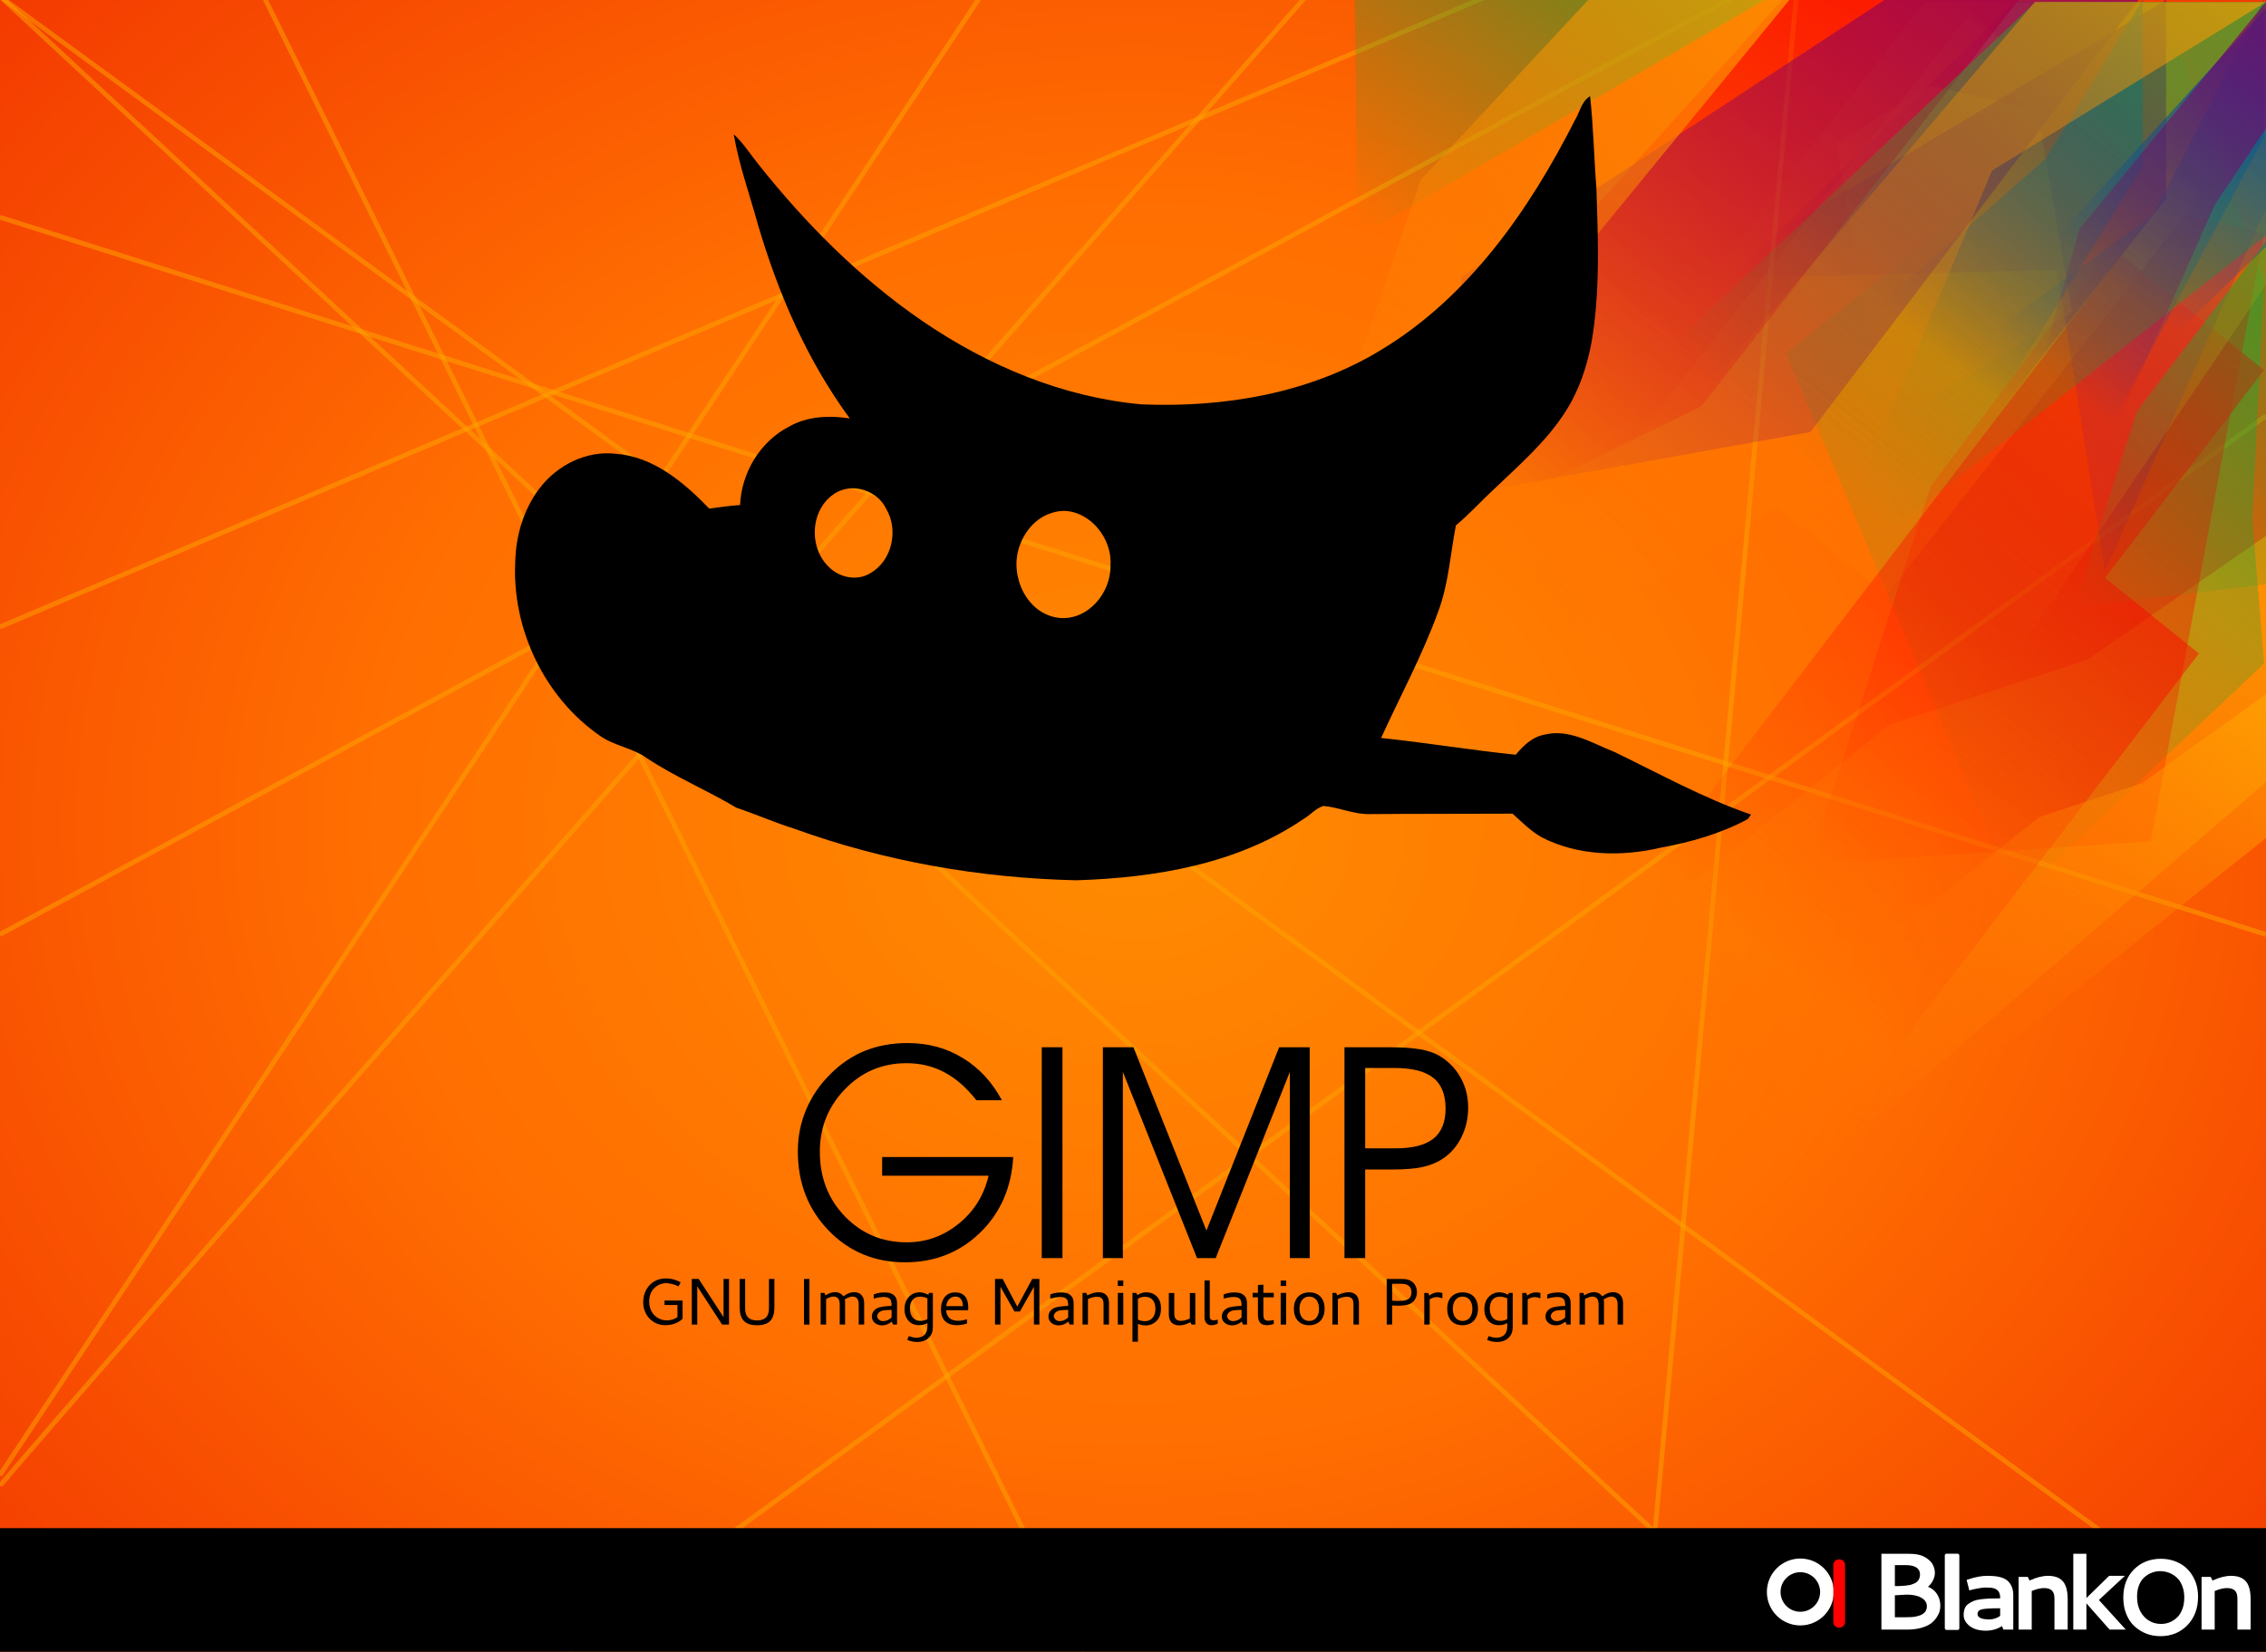 <?xml version="1.0" encoding="UTF-8" standalone="no"?>
<!-- Created with Inkscape (http://www.inkscape.org/) -->

<svg
   xmlns:dc="http://purl.org/dc/elements/1.1/"
   xmlns:cc="http://creativecommons.org/ns#"
   xmlns:rdf="http://www.w3.org/1999/02/22-rdf-syntax-ns#"
   xmlns:svg="http://www.w3.org/2000/svg"
   xmlns="http://www.w3.org/2000/svg"
   xmlns:xlink="http://www.w3.org/1999/xlink"
   xmlns:sodipodi="http://sodipodi.sourceforge.net/DTD/sodipodi-0.dtd"
   xmlns:inkscape="http://www.inkscape.org/namespaces/inkscape"
   width="550"
   height="401"
   id="svg2"
   version="1.1"
   inkscape:version="0.48.5 r10040"
   sodipodi:docname="gimp.svg"
   inkscape:export-filename="/home/winardiaris/git/blankon-tambora-kesenian/splash/ariswinardi/gimp.png"
   inkscape:export-xdpi="90"
   inkscape:export-ydpi="90">
  <rect width="100%" height="100%" fill="#333333" stroke="none"/>
  <defs
     id="defs4">
    <linearGradient
       inkscape:collect="always"
       id="linearGradient6730">
      <stop
         style="stop-color:#2ca02c;stop-opacity:1;"
         offset="0"
         id="stop6732" />
      <stop
         style="stop-color:#2ca02c;stop-opacity:0;"
         offset="1"
         id="stop6734" />
    </linearGradient>
    <linearGradient
       inkscape:collect="always"
       id="linearGradient6654">
      <stop
         style="stop-color:#ff0000;stop-opacity:1;"
         offset="0"
         id="stop6656" />
      <stop
         style="stop-color:#ff0000;stop-opacity:0;"
         offset="1"
         id="stop6658" />
    </linearGradient>
    <linearGradient
       id="linearGradient6646">
      <stop
         id="stop6648"
         offset="0"
         style="stop-color:#ffa501;stop-opacity:1;" />
      <stop
         style="stop-color:#ff6e01;stop-opacity:0;"
         offset="1"
         id="stop6650" />
    </linearGradient>
    <linearGradient
       id="linearGradient3330">
      <stop
         id="stop3332"
         offset="0"
         style="stop-color:#ffa501;stop-opacity:1;" />
      <stop
         style="stop-color:#ff6e01;stop-opacity:0;"
         offset="1"
         id="stop3334" />
    </linearGradient>
    <linearGradient
       inkscape:collect="always"
       id="linearGradient6714">
      <stop
         style="stop-color:#800066;stop-opacity:1;"
         offset="0"
         id="stop6716" />
      <stop
         style="stop-color:#800066;stop-opacity:0;"
         offset="1"
         id="stop6718" />
    </linearGradient>
    <linearGradient
       id="linearGradient3348">
      <stop
         id="stop3350"
         offset="0"
         style="stop-color:#ffa501;stop-opacity:1;" />
      <stop
         style="stop-color:#ff6e01;stop-opacity:0;"
         offset="1"
         id="stop3352" />
    </linearGradient>
    <linearGradient
       id="linearGradient3355">
      <stop
         id="stop3357"
         offset="0"
         style="stop-color:#ffa501;stop-opacity:1;" />
      <stop
         style="stop-color:#ff6e01;stop-opacity:0;"
         offset="1"
         id="stop3359" />
    </linearGradient>
    <linearGradient
       id="linearGradient3383">
      <stop
         id="stop3385"
         offset="0"
         style="stop-color:#ffa501;stop-opacity:1;" />
      <stop
         style="stop-color:#ff6e01;stop-opacity:0;"
         offset="1"
         id="stop3387" />
    </linearGradient>
    <linearGradient
       inkscape:collect="always"
       id="linearGradient6678">
      <stop
         style="stop-color:#0044aa;stop-opacity:1;"
         offset="0"
         id="stop6680" />
      <stop
         style="stop-color:#0044aa;stop-opacity:0;"
         offset="1"
         id="stop6682" />
    </linearGradient>
    <linearGradient
       id="linearGradient3422">
      <stop
         id="stop3424"
         offset="0"
         style="stop-color:#ffa501;stop-opacity:1;" />
      <stop
         style="stop-color:#ff6e01;stop-opacity:0;"
         offset="1"
         id="stop3426" />
    </linearGradient>
    <linearGradient
       id="linearGradient3436">
      <stop
         id="stop3438"
         offset="0"
         style="stop-color:#ffa501;stop-opacity:1;" />
      <stop
         style="stop-color:#ff6e01;stop-opacity:0;"
         offset="1"
         id="stop3440" />
    </linearGradient>
    <linearGradient
       inkscape:collect="always"
       xlink:href="#linearGradient6714"
       id="linearGradient3507"
       gradientUnits="userSpaceOnUse"
       gradientTransform="matrix(-0.964,1.227,-0.786,-0.618,2546.071,-311.721)"
       x1="626.535"
       y1="408.037"
       x2="806.36"
       y2="408.037" />
    <linearGradient
       inkscape:collect="always"
       xlink:href="#linearGradient6714"
       id="linearGradient3836"
       gradientUnits="userSpaceOnUse"
       gradientTransform="matrix(-0.321,0.408,-0.262,-0.206,863.931,598.382)"
       x1="626.535"
       y1="408.037"
       x2="806.36"
       y2="408.037" />
    <linearGradient
       inkscape:collect="always"
       xlink:href="#linearGradient6646"
       id="linearGradient3839"
       gradientUnits="userSpaceOnUse"
       gradientTransform="matrix(0.262,0.206,-0.321,0.408,358.88,180.788)"
       x1="1206.323"
       y1="762.397"
       x2="1182.654"
       y2="1193.826" />
    <linearGradient
       inkscape:collect="always"
       xlink:href="#linearGradient6678"
       id="linearGradient3842"
       gradientUnits="userSpaceOnUse"
       gradientTransform="matrix(-0.321,0.408,-0.262,-0.206,1139.702,405.222)"
       x1="1266.005"
       y1="674.986"
       x2="1377.143"
       y2="674.986" />
    <linearGradient
       inkscape:collect="always"
       xlink:href="#linearGradient6646"
       id="linearGradient3845"
       gradientUnits="userSpaceOnUse"
       gradientTransform="matrix(-0.321,0.408,-0.262,-0.206,764.961,656.532)"
       x1="363.169"
       y1="448.348"
       x2="709.89"
       y2="448.348" />
    <linearGradient
       inkscape:collect="always"
       xlink:href="#linearGradient6730"
       id="linearGradient3848"
       gradientUnits="userSpaceOnUse"
       gradientTransform="matrix(-0.397,0.526,-0.324,-0.265,728.783,730.409)"
       x1="197.452"
       y1="322.342"
       x2="438.279"
       y2="322.342" />
    <linearGradient
       inkscape:collect="always"
       xlink:href="#linearGradient6714"
       id="linearGradient3851"
       gradientUnits="userSpaceOnUse"
       gradientTransform="matrix(-0.229,0.292,0.189,0.148,535.859,522.443)"
       x1="542.248"
       y1="362.043"
       x2="1047.955"
       y2="358.087" />
    <linearGradient
       inkscape:collect="always"
       xlink:href="#linearGradient6654"
       id="linearGradient3854"
       gradientUnits="userSpaceOnUse"
       gradientTransform="matrix(0.169,0.132,-0.183,0.234,299.453,536.026)"
       x1="1200.984"
       y1="212.994"
       x2="1215.251"
       y2="744.422" />
    <linearGradient
       inkscape:collect="always"
       xlink:href="#linearGradient6678"
       id="linearGradient3857"
       gradientUnits="userSpaceOnUse"
       gradientTransform="matrix(-0.321,0.408,-0.262,-0.206,1084.442,396.653)"
       x1="1197.318"
       y1="557.467"
       x2="1377.143"
       y2="557.467" />
    <linearGradient
       inkscape:collect="always"
       xlink:href="#linearGradient6678"
       id="linearGradient3860"
       gradientUnits="userSpaceOnUse"
       gradientTransform="matrix(-0.321,0.408,-0.262,-0.206,995.822,341.642)"
       x1="1197.318"
       y1="322.43"
       x2="1377.143"
       y2="322.43" />
    <linearGradient
       inkscape:collect="always"
       xlink:href="#linearGradient6646"
       id="linearGradient3863"
       gradientUnits="userSpaceOnUse"
       gradientTransform="matrix(-0.321,0.408,-0.262,-0.206,896.928,990.353)"
       x1="306.286"
       y1="953.623"
       x2="530.194"
       y2="969.252" />
    <linearGradient
       inkscape:collect="always"
       xlink:href="#linearGradient6714"
       id="linearGradient3866"
       gradientUnits="userSpaceOnUse"
       gradientTransform="matrix(-0.321,0.408,-0.262,-0.206,745.735,974.063)"
       x1="0"
       y1="948.189"
       x2="124.903"
       y2="948.189" />
    <linearGradient
       inkscape:collect="always"
       xlink:href="#linearGradient6730"
       id="linearGradient3869"
       gradientUnits="userSpaceOnUse"
       gradientTransform="matrix(-0.321,0.408,-0.262,-0.206,770.271,721.348)"
       x1="377.465"
       y1="281.214"
       x2="588.767"
       y2="281.214" />
    <linearGradient
       inkscape:collect="always"
       xlink:href="#linearGradient6730"
       id="linearGradient3872"
       gradientUnits="userSpaceOnUse"
       gradientTransform="matrix(-0.321,0.408,-0.262,-0.206,632.546,593.425)"
       x1="504.631"
       y1="266.372"
       x2="684.455"
       y2="266.372" />
    <linearGradient
       inkscape:collect="always"
       xlink:href="#linearGradient6646"
       id="linearGradient3875"
       gradientUnits="userSpaceOnUse"
       gradientTransform="matrix(-0.321,0.408,-0.262,-0.206,712.809,722.755)"
       x1="346.26"
       y1="408.279"
       x2="506.374"
       y2="408.279" />
    <linearGradient
       inkscape:collect="always"
       xlink:href="#linearGradient6646"
       id="linearGradient3878"
       gradientUnits="userSpaceOnUse"
       gradientTransform="matrix(-0.321,0.408,-0.262,-0.206,879.928,798.572)"
       x1="308.407"
       y1="889.113"
       x2="636.978"
       y2="889.113" />
    <linearGradient
       inkscape:collect="always"
       xlink:href="#linearGradient6714"
       id="linearGradient3881"
       gradientUnits="userSpaceOnUse"
       gradientTransform="matrix(0.262,0.206,-0.321,0.408,399.787,546.45)"
       x1="727.635"
       y1="166.644"
       x2="702.928"
       y2="406.644" />
    <linearGradient
       inkscape:collect="always"
       xlink:href="#linearGradient6654"
       id="linearGradient3884"
       gradientUnits="userSpaceOnUse"
       gradientTransform="matrix(-0.328,0.429,-0.268,-0.216,889.841,607.88)"
       x1="734.322"
       y1="396.386"
       x2="1081.044"
       y2="396.386" />
    <linearGradient
       inkscape:collect="always"
       xlink:href="#linearGradient6646"
       id="linearGradient3887"
       gradientUnits="userSpaceOnUse"
       gradientTransform="matrix(-0.321,0.408,-0.262,-0.206,874.106,893.686)"
       x1="411.844"
       y1="815.114"
       x2="760.769"
       y2="808.974" />
    <linearGradient
       inkscape:collect="always"
       xlink:href="#linearGradient6646"
       id="linearGradient3890"
       gradientUnits="userSpaceOnUse"
       gradientTransform="matrix(-0.321,0.408,-0.262,-0.206,930.783,597.352)"
       x1="779.487"
       y1="671.054"
       x2="1131.923"
       y2="671.054" />
    <linearGradient
       inkscape:collect="always"
       xlink:href="#linearGradient6654"
       id="linearGradient3893"
       gradientUnits="userSpaceOnUse"
       gradientTransform="matrix(-0.321,0.408,-0.262,-0.206,895.197,785.097)"
       x1="404.236"
       y1="711.662"
       x2="811.648"
       y2="711.662" />
    <linearGradient
       inkscape:collect="always"
       xlink:href="#linearGradient6730"
       id="linearGradient3896"
       gradientUnits="userSpaceOnUse"
       gradientTransform="matrix(-0.321,0.408,-0.262,-0.206,768.665,754.927)"
       x1="299.455"
       y1="418.828"
       x2="659.644"
       y2="418.828" />
    <radialGradient
       inkscape:collect="always"
       xlink:href="#linearGradient5448"
       id="radialGradient6260"
       cx="800"
       cy="602.362"
       fx="800"
       fy="602.362"
       r="800"
       gradientTransform="matrix(1.15,-0.007,0.005,0.856,-122.778,92.293)"
       gradientUnits="userSpaceOnUse" />
    <linearGradient
       id="linearGradient5448">
      <stop
         style="stop-color:#ff8c01;stop-opacity:1;"
         offset="0"
         id="stop5450" />
      <stop
         id="stop6262"
         offset="0.5"
         style="stop-color:#ff6e01;stop-opacity:1;" />
      <stop
         style="stop-color:#f33801;stop-opacity:1;"
         offset="1"
         id="stop5452" />
    </linearGradient>
    <radialGradient
       inkscape:collect="always"
       xlink:href="#linearGradient5448"
       id="radialGradient4694"
       cx="274.982"
       cy="149.975"
       fx="274.982"
       fy="149.975"
       r="275.014"
       gradientTransform="matrix(1.371,0,0,1.116,-101.994,684.06)"
       gradientUnits="userSpaceOnUse" />
    <radialGradient
       r="58.984"
       gradientTransform="matrix(0.947,0,0,1.139,3.595,-29.89)"
       cx="42.148"
       cy="45.647"
       gradientUnits="userSpaceOnUse"
       id="radialGradient3349">
      <stop
         offset="0"
         style="stop-color:#d99ccb"
         id="stop2699-5" />
      <stop
         offset="1"
         style="stop-color:#bb4ca2"
         id="stop2701-7" />
    </radialGradient>
    <linearGradient
       x1="60.395"
       y1="-123.72"
       gradientTransform="matrix(0.968,0,0,0.979,2.179,0.166)"
       x2="60.217"
       gradientUnits="userSpaceOnUse"
       y2="-8.74"
       id="linearGradient3521">
      <stop
         offset="0"
         style="stop-color:#425e7b"
         id="stop3392-4-8" />
      <stop
         offset="1"
         style="stop-color:#7a91a7"
         id="stop3394-8-0" />
    </linearGradient>
    <linearGradient
       x1="76.558"
       y1="13.164"
       gradientTransform="matrix(0.968,0,0,0.979,3.242,-129.19)"
       x2="76.558"
       gradientUnits="userSpaceOnUse"
       y2="50.369"
       id="linearGradient3519">
      <stop
         offset="0"
         style="stop-color:#425e7b"
         id="stop3392" />
      <stop
         offset="1"
         style="stop-color:#7a91a7"
         id="stop3394" />
    </linearGradient>
    <linearGradient
       x1="57.173"
       y1="-118.55"
       gradientTransform="matrix(0.968,0,0,0.979,2.179,0.166)"
       x2="58.98"
       gradientUnits="userSpaceOnUse"
       y2="-11.847"
       id="linearGradient3516">
      <stop
         offset="0"
         id="stop4596" />
      <stop
         offset="1"
         style="stop-opacity:0"
         id="stop4598" />
    </linearGradient>
    <linearGradient
       x1="67.952"
       y1="-42.638"
       gradientTransform="matrix(0.968,0,0,0.979,2.179,0.166)"
       x2="66.492"
       gradientUnits="userSpaceOnUse"
       y2="-9.103"
       id="linearGradient3514">
      <stop
         offset="0"
         style="stop-color:#37414b"
         id="stop4620" />
      <stop
         offset="1"
         style="stop-color:#37414b;stop-opacity:0"
         id="stop4622" />
    </linearGradient>
    <linearGradient
       inkscape:collect="always"
       xlink:href="#linearGradient6646"
       id="linearGradient6558"
       gradientUnits="userSpaceOnUse"
       gradientTransform="matrix(-0.321,0.408,-0.262,-0.206,874.106,893.686)"
       x1="411.844"
       y1="815.114"
       x2="760.769"
       y2="808.974" />
    <linearGradient
       inkscape:collect="always"
       xlink:href="#linearGradient6730"
       id="linearGradient6560"
       gradientUnits="userSpaceOnUse"
       gradientTransform="matrix(-0.321,0.408,-0.262,-0.206,768.665,754.927)"
       x1="299.455"
       y1="418.828"
       x2="659.644"
       y2="418.828" />
    <linearGradient
       inkscape:collect="always"
       xlink:href="#linearGradient6654"
       id="linearGradient6562"
       gradientUnits="userSpaceOnUse"
       gradientTransform="matrix(-0.321,0.408,-0.262,-0.206,895.197,785.097)"
       x1="404.236"
       y1="711.662"
       x2="811.648"
       y2="711.662" />
    <linearGradient
       inkscape:collect="always"
       xlink:href="#linearGradient6646"
       id="linearGradient6564"
       gradientUnits="userSpaceOnUse"
       gradientTransform="matrix(-0.321,0.408,-0.262,-0.206,930.783,597.352)"
       x1="779.487"
       y1="671.054"
       x2="1131.923"
       y2="671.054" />
    <linearGradient
       inkscape:collect="always"
       xlink:href="#linearGradient6654"
       id="linearGradient6566"
       gradientUnits="userSpaceOnUse"
       gradientTransform="matrix(-0.328,0.429,-0.268,-0.216,889.841,607.88)"
       x1="734.322"
       y1="396.386"
       x2="1081.044"
       y2="396.386" />
    <linearGradient
       inkscape:collect="always"
       xlink:href="#linearGradient6714"
       id="linearGradient6568"
       gradientUnits="userSpaceOnUse"
       gradientTransform="matrix(0.262,0.206,-0.321,0.408,399.787,546.45)"
       x1="727.635"
       y1="166.644"
       x2="702.928"
       y2="406.644" />
    <linearGradient
       inkscape:collect="always"
       xlink:href="#linearGradient6646"
       id="linearGradient6570"
       gradientUnits="userSpaceOnUse"
       gradientTransform="matrix(-0.321,0.408,-0.262,-0.206,879.928,798.572)"
       x1="308.407"
       y1="889.113"
       x2="636.978"
       y2="889.113" />
    <linearGradient
       inkscape:collect="always"
       xlink:href="#linearGradient6646"
       id="linearGradient6572"
       gradientUnits="userSpaceOnUse"
       gradientTransform="matrix(-0.321,0.408,-0.262,-0.206,712.809,722.755)"
       x1="346.26"
       y1="408.279"
       x2="506.374"
       y2="408.279" />
    <linearGradient
       inkscape:collect="always"
       xlink:href="#linearGradient6730"
       id="linearGradient6574"
       gradientUnits="userSpaceOnUse"
       gradientTransform="matrix(-0.321,0.408,-0.262,-0.206,632.546,593.425)"
       x1="504.631"
       y1="266.372"
       x2="684.455"
       y2="266.372" />
    <linearGradient
       inkscape:collect="always"
       xlink:href="#linearGradient6730"
       id="linearGradient6576"
       gradientUnits="userSpaceOnUse"
       gradientTransform="matrix(-0.321,0.408,-0.262,-0.206,770.271,721.348)"
       x1="377.465"
       y1="281.214"
       x2="588.767"
       y2="281.214" />
    <linearGradient
       inkscape:collect="always"
       xlink:href="#linearGradient6714"
       id="linearGradient6578"
       gradientUnits="userSpaceOnUse"
       gradientTransform="matrix(-0.321,0.408,-0.262,-0.206,745.735,974.063)"
       x1="0"
       y1="948.189"
       x2="124.903"
       y2="948.189" />
    <linearGradient
       inkscape:collect="always"
       xlink:href="#linearGradient6646"
       id="linearGradient6580"
       gradientUnits="userSpaceOnUse"
       gradientTransform="matrix(-0.321,0.408,-0.262,-0.206,896.928,990.353)"
       x1="306.286"
       y1="953.623"
       x2="530.194"
       y2="969.252" />
    <linearGradient
       inkscape:collect="always"
       xlink:href="#linearGradient6678"
       id="linearGradient6582"
       gradientUnits="userSpaceOnUse"
       gradientTransform="matrix(-0.321,0.408,-0.262,-0.206,995.822,341.642)"
       x1="1197.318"
       y1="322.43"
       x2="1377.143"
       y2="322.43" />
    <linearGradient
       inkscape:collect="always"
       xlink:href="#linearGradient6678"
       id="linearGradient6584"
       gradientUnits="userSpaceOnUse"
       gradientTransform="matrix(-0.321,0.408,-0.262,-0.206,1084.442,396.653)"
       x1="1197.318"
       y1="557.467"
       x2="1377.143"
       y2="557.467" />
    <linearGradient
       inkscape:collect="always"
       xlink:href="#linearGradient6654"
       id="linearGradient6586"
       gradientUnits="userSpaceOnUse"
       gradientTransform="matrix(0.169,0.132,-0.183,0.234,299.453,536.026)"
       x1="1200.984"
       y1="212.994"
       x2="1215.251"
       y2="744.422" />
    <linearGradient
       inkscape:collect="always"
       xlink:href="#linearGradient6714"
       id="linearGradient6588"
       gradientUnits="userSpaceOnUse"
       gradientTransform="matrix(-0.229,0.292,0.189,0.148,535.859,522.443)"
       x1="542.248"
       y1="362.043"
       x2="1047.955"
       y2="358.087" />
    <linearGradient
       inkscape:collect="always"
       xlink:href="#linearGradient6730"
       id="linearGradient6590"
       gradientUnits="userSpaceOnUse"
       gradientTransform="matrix(-0.397,0.526,-0.324,-0.265,728.783,730.409)"
       x1="197.452"
       y1="322.342"
       x2="438.279"
       y2="322.342" />
    <linearGradient
       inkscape:collect="always"
       xlink:href="#linearGradient6646"
       id="linearGradient6592"
       gradientUnits="userSpaceOnUse"
       gradientTransform="matrix(-0.321,0.408,-0.262,-0.206,764.961,656.532)"
       x1="363.169"
       y1="448.348"
       x2="709.89"
       y2="448.348" />
    <linearGradient
       inkscape:collect="always"
       xlink:href="#linearGradient6678"
       id="linearGradient6594"
       gradientUnits="userSpaceOnUse"
       gradientTransform="matrix(-0.321,0.408,-0.262,-0.206,1139.702,405.222)"
       x1="1266.005"
       y1="674.986"
       x2="1377.143"
       y2="674.986" />
    <linearGradient
       inkscape:collect="always"
       xlink:href="#linearGradient6646"
       id="linearGradient6596"
       gradientUnits="userSpaceOnUse"
       gradientTransform="matrix(0.262,0.206,-0.321,0.408,358.88,180.788)"
       x1="1206.323"
       y1="762.397"
       x2="1182.654"
       y2="1193.826" />
    <linearGradient
       inkscape:collect="always"
       xlink:href="#linearGradient6714"
       id="linearGradient6598"
       gradientUnits="userSpaceOnUse"
       gradientTransform="matrix(-0.321,0.408,-0.262,-0.206,863.931,598.382)"
       x1="626.535"
       y1="408.037"
       x2="806.36"
       y2="408.037" />
  </defs>
  <sodipodi:namedview
     id="base"
     pagecolor="#ffffff"
     bordercolor="#666666"
     borderopacity="1.0"
     inkscape:pageopacity="0.0"
     inkscape:pageshadow="2"
     inkscape:zoom="0.70710678"
     inkscape:cx="293.00426"
     inkscape:cy="79.898142"
     inkscape:document-units="px"
     inkscape:current-layer="layer1"
     showgrid="false"
     showguides="true"
     inkscape:guide-bbox="true"
     inkscape:window-width="1366"
     inkscape:window-height="716"
     inkscape:window-x="0"
     inkscape:window-y="24"
     inkscape:window-maximized="1">
    <sodipodi:guide
       orientation="1,0"
       position="-0.032,185.742"
       id="guide2996" />
    <sodipodi:guide
       orientation="0,1"
       position="549.996,403.051"
       id="guide2998" />
    <sodipodi:guide
       orientation="1,0"
       position="549.996,296.465"
       id="guide3000" />
    <sodipodi:guide
       orientation="0,1"
       position="26.559,0.004"
       id="guide3002" />
  </sodipodi:namedview>
  <g
     inkscape:label="Layer 1"
     inkscape:groupmode="layer"
     id="layer1"
     transform="translate(0,-651.362)">
    <rect
       style="color:#000000;fill:url(#radialGradient4694);fill-opacity:1;fill-rule:nonzero;stroke:none;stroke-width:1;marker:none;visibility:visible;display:inline;overflow:visible;enable-background:accumulate"
       id="rect3004"
       width="550.028"
       height="401.908"
       x="-0.032"
       y="650.451" />
    <path
       style="fill:none;stroke:#fea601;stroke-width:1.131px;stroke-linecap:butt;stroke-linejoin:miter;stroke-opacity:1;opacity:0.5"
       d="M -0.032,650.45 432.996,1052.358"
       id="path7062"
       inkscape:connector-curvature="0"
       sodipodi:nodetypes="cc" />
    <path
       sodipodi:nodetypes="cc"
       inkscape:connector-curvature="0"
       id="path4765"
       d="M -0.032,650.45 549.996,1052.358"
       style="fill:none;stroke:#fea601;stroke-width:1.131px;stroke-linecap:butt;stroke-linejoin:miter;stroke-opacity:1;opacity:0.5" />
    <path
       style="fill:none;stroke:#fea601;stroke-width:1.157px;stroke-linecap:butt;stroke-linejoin:miter;stroke-opacity:1;opacity:0.5"
       d="M -0.032,1009.5 238,650.45"
       id="path5218"
       inkscape:connector-curvature="0" />
    <path
       style="fill:none;stroke:#fea601;stroke-width:1.157px;stroke-linecap:butt;stroke-linejoin:miter;stroke-opacity:1;opacity:0.5"
       d="M -0.032,1012.178 C -0.032,1010.839 317,650.45 317,650.45"
       id="path5220"
       inkscape:connector-curvature="0" />
    <path
       style="fill:none;stroke:#fea601;stroke-width:1.157px;stroke-linecap:butt;stroke-linejoin:miter;stroke-opacity:1;opacity:0.5"
       d="M -0.032,704.093 549.996,878.228"
       id="path5222"
       inkscape:connector-curvature="0" />
    <path
       style="fill:none;stroke:#fea601;stroke-width:1.157px;stroke-linecap:butt;stroke-linejoin:miter;stroke-opacity:1;opacity:0.5"
       d="M 421,650.45 -0.032,878.228"
       id="path5224"
       inkscape:connector-curvature="0"
       sodipodi:nodetypes="cc" />
    <path
       style="fill:none;stroke:#fea601;stroke-width:1.157px;stroke-linecap:butt;stroke-linejoin:miter;stroke-opacity:1;opacity:0.5"
       d="M -0.032,803.562 361,650.45"
       id="path5226"
       inkscape:connector-curvature="0" />
    <path
       style="fill:none;stroke:#fea601;stroke-width:1.157px;stroke-linecap:butt;stroke-linejoin:miter;stroke-opacity:1;opacity:0.5"
       d="M 64,650.45 263,1052.358"
       id="path5228"
       inkscape:connector-curvature="0"
       sodipodi:nodetypes="cc" />
    <path
       style="fill:none;stroke:#fea601;stroke-width:1.157px;stroke-linecap:butt;stroke-linejoin:miter;stroke-opacity:1;opacity:0.5"
       d="M 138,1052.358 549.996,752.315"
       id="path5230"
       inkscape:connector-curvature="0" />
    <path
       style="fill:none;stroke:#fea601;stroke-width:1.157px;stroke-linecap:butt;stroke-linejoin:miter;stroke-opacity:1;opacity:0.5"
       d="M 399,1052.358 436,650.45"
       id="path5232"
       inkscape:connector-curvature="0" />
    <rect
       style="color:#000000;fill:#000000;fill-opacity:1;fill-rule:nonzero;stroke:none;stroke-width:1;marker:none;visibility:visible;display:inline;overflow:visible;enable-background:accumulate"
       id="rect4763"
       width="550.028"
       height="30"
       x="-0.032"
       y="1022.362" />
    <g
       id="g6062"
       transform="matrix(0.313,0,0,0.313,270.699,835.16)">
      <path
         style="fill:none;stroke:#ffffff;stroke-width:10.601;stroke-miterlimit:4;stroke-dasharray:none"
         d="m 551.871,647.575 c 0,11.4 -9.242,20.642 -20.642,20.642 -11.4,0 -20.642,-9.242 -20.642,-20.642 0,-11.4 9.242,-20.642 20.642,-20.642 11.4,0 20.642,9.242 20.642,20.642 z"
         id="path6064"
         inkscape:connector-curvature="0"
         inkscape:export-filename="/home/mdamt/rect4269.png"
         inkscape:export-xdpi="285.01001"
         inkscape:export-ydpi="285.01001" />
      <path
         style="fill:#000000;fill-opacity:0;stroke:#ff0000;stroke-width:8.622;stroke-linecap:round;stroke-linejoin:round;stroke-miterlimit:4;stroke-opacity:1"
         d="m 561.12,626.611 0.485,0 0,44.304 -0.485,0 z"
         id="path6066"
         inkscape:connector-curvature="0"
         inkscape:export-xdpi="285.01001"
         inkscape:export-ydpi="285.01001" />
      <g
         id="g6068"
         style="fill:#ffffff;stroke:none">
        <path
           inkscape:connector-curvature="0"
           id="path6070"
           style="font-size:75.315px;font-style:normal;font-weight:bold;line-height:125%;letter-spacing:0px;word-spacing:0px;fill:#ffffff;stroke:none;font-family:Sans;-inkscape-font-specification:Sans Bold"
           d="m 613.185,626.742 -8.645,0 0,16.274 c 0.113,3e-5 0.65,3e-5 1.61,0 0.961,-0.057 1.865,-0.085 2.712,-0.085 0.904,-0.057 2.119,-0.141 3.645,-0.254 1.582,-0.169 2.797,-0.339 3.645,-0.509 0.904,-0.226 1.921,-0.565 3.051,-1.017 1.187,-0.452 2.062,-0.989 2.627,-1.61 1.469,-1.469 2.204,-3.277 2.204,-5.425 0,-3.616 -2.034,-5.905 -6.103,-6.865 -1.356,-0.339 -2.938,-0.509 -4.747,-0.509 m 0.593,22.885 -9.239,0.509 0,17.037 8.306,0 c 3.673,10e-6 6.244,-0.17 7.713,-0.509 1.526,-0.339 2.825,-0.706 3.899,-1.102 1.074,-0.452 1.921,-0.961 2.543,-1.526 1.582,-1.356 2.373,-3.108 2.373,-5.255 0,-2.825 -1.413,-5.057 -4.238,-6.696 -2.769,-1.639 -6.555,-2.458 -11.358,-2.458 m -19.664,-31.7 21.19,0 c 5.538,6e-5 9.832,0.932 12.883,2.797 2.995,1.808 5.001,3.842 6.018,6.103 0.961,2.204 1.413,4.238 1.356,6.103 0,1.865 -0.509,3.786 -1.526,5.764 -0.961,1.921 -2.232,3.532 -3.814,4.831 4.577,1.865 7.572,5.227 8.984,10.086 0.395,1.526 0.593,3.023 0.593,4.492 0,1.413 -0.169,2.825 -0.509,4.238 -0.339,1.413 -1.102,3.023 -2.288,4.831 -1.13,1.752 -2.599,3.334 -4.407,4.747 -1.808,1.356 -4.351,2.515 -7.628,3.475 -3.221,0.904 -6.922,1.356 -11.104,1.356 l -19.749,0 0,-58.823" />
        <path
           inkscape:connector-curvature="0"
           id="path6072"
           style="font-size:75.315px;font-style:normal;font-weight:bold;line-height:125%;letter-spacing:0px;word-spacing:0px;fill:#ffffff;stroke:none;font-family:Sans;-inkscape-font-specification:Sans Bold"
           d="m 661.601,637.761 c 5.312,-1.808 10.199,-2.712 14.663,-2.712 4.52,3e-5 8.052,0.396 10.595,1.187 2.599,0.791 4.549,1.921 5.848,3.39 2.43,2.656 3.645,6.103 3.645,10.341 l 0,26.784 -7.628,0 -1.102,-2.712 c -3.729,2.373 -7.911,3.56 -12.544,3.56 -6.442,0 -11.301,-1.836 -14.579,-5.509 -1.752,-2.034 -2.627,-4.181 -2.627,-6.442 0,-2.091 0.282,-3.842 0.848,-5.255 0.565,-1.469 1.497,-2.656 2.797,-3.56 1.3,-0.961 2.684,-1.723 4.153,-2.288 1.469,-0.622 3.39,-1.074 5.764,-1.356 3.842,-0.452 8.758,-0.678 14.748,-0.678 l 0,-0.593 c -1.1e-4,-3.729 -1.526,-6.103 -4.577,-7.12 -1.413,-0.452 -3.503,-0.678 -6.272,-0.678 -2.769,3e-5 -6.583,0.593 -11.443,1.78 l -1.61,0.509 -2.119,-8.222 1.441,-0.424 m 24.58,28.394 0,-5.933 -1.017,0 c -6.216,2e-5 -10.539,0.254 -12.968,0.763 -2.373,0.509 -3.56,1.752 -3.56,3.729 0,1.3 0.763,2.317 2.289,3.051 1.582,0.735 3.871,1.102 6.866,1.102 2.995,0 5.792,-0.904 8.391,-2.712" />
        <path
           inkscape:connector-curvature="0"
           id="path6074"
           style="font-size:75.315px;font-style:normal;font-weight:bold;line-height:125%;letter-spacing:0px;word-spacing:0px;fill:#ffffff;stroke:none;font-family:Sans;-inkscape-font-specification:Sans Bold"
           d="m 700.492,635.896 7.12,0 1.356,2.797 c 5.312,-2.43 10.115,-3.645 14.409,-3.645 7.007,3e-5 11.527,2.599 13.562,7.798 1.017,2.599 1.554,5.848 1.61,9.747 l 0,24.156 -10.256,0 0,-23.987 c -1.1e-4,-2.882 -0.622,-4.944 -1.865,-6.187 -1.3,-1.356 -3.362,-2.034 -6.187,-2.034 -2.769,4e-5 -5.961,0.763 -9.578,2.288 l 0,29.92 -10.171,0 0,-40.854" />
        <path
           inkscape:connector-curvature="0"
           id="path6076"
           style="font-size:75.315px;font-style:normal;font-weight:bold;line-height:125%;letter-spacing:0px;word-spacing:0px;fill:#ffffff;stroke:none;font-family:Sans;-inkscape-font-specification:Sans Bold"
           d="m 753.077,652.255 17.63,-17.206 12.205,0 -20.173,18.732 20.851,22.97 -12.544,0 -17.969,-20.342 0,20.342 -10.171,0 0,-58.823 10.171,0 0,34.328" />
        <path
           inkscape:connector-curvature="0"
           id="path6078"
           style="font-size:75.315px;font-style:normal;font-weight:bold;line-height:125%;letter-spacing:0px;word-spacing:0px;fill:#ffffff;stroke:none;font-family:Sans;-inkscape-font-specification:Sans Bold"
           d="m 810.745,621.836 c 5.425,6e-5 10.312,1.187 14.663,3.56 4.351,2.317 7.798,5.735 10.341,10.256 2.599,4.521 3.899,9.719 3.899,15.596 -1.1e-4,9.041 -2.769,16.415 -8.306,22.122 -5.481,5.651 -12.46,8.476 -20.936,8.476 -7.515,0 -14.098,-2.458 -19.749,-7.374 -2.712,-2.373 -4.888,-5.509 -6.526,-9.408 -1.639,-3.899 -2.458,-8.25 -2.458,-13.053 0,-9.041 2.741,-16.33 8.222,-21.868 5.538,-5.538 12.488,-8.306 20.851,-8.306 m 6.187,10.764 c -2.147,-0.791 -4.351,-1.187 -6.611,-1.187 -2.204,4e-5 -4.351,0.396 -6.442,1.187 -2.091,0.791 -4.012,1.95 -5.764,3.475 -1.752,1.526 -3.164,3.588 -4.238,6.187 -1.017,2.599 -1.526,5.566 -1.526,8.9 0,6.385 1.78,11.527 5.34,15.426 3.56,3.842 7.996,5.764 13.307,5.764 4.577,10e-6 8.617,-1.582 12.121,-4.747 1.752,-1.582 3.164,-3.729 4.238,-6.442 1.074,-2.712 1.61,-5.792 1.61,-9.239 0,-3.503 -0.565,-6.611 -1.695,-9.324 -1.074,-2.712 -2.543,-4.859 -4.407,-6.442 -1.808,-1.582 -3.786,-2.769 -5.933,-3.56" />
        <path
           inkscape:connector-curvature="0"
           id="path6080"
           style="font-size:75.315px;font-style:normal;font-weight:bold;line-height:125%;letter-spacing:0px;word-spacing:0px;fill:#ffffff;stroke:none;font-family:Sans;-inkscape-font-specification:Sans Bold"
           d="m 842.37,635.896 7.12,0 1.356,2.797 c 5.312,-2.43 10.115,-3.645 14.409,-3.645 7.007,3e-5 11.527,2.599 13.561,7.798 1.017,2.599 1.554,5.848 1.61,9.747 l 0,24.156 -10.256,0 0,-23.987 c 0,-2.882 -0.622,-4.944 -1.865,-6.187 -1.3,-1.356 -3.362,-2.034 -6.187,-2.034 -2.769,4e-5 -5.961,0.763 -9.578,2.288 l 0,29.92 -10.171,0 0,-40.854" />
        <rect
           ry="1.344"
           y="617.884"
           x="643.262"
           height="59.155"
           width="11.27"
           id="rect6082"
           style="fill:#ffffff;stroke:none" />
      </g>
    </g>
    <g
       id="g6534"
       transform="translate(0,-100.953)">
      <path
         sodipodi:nodetypes="ccccccc"
         inkscape:connector-curvature="0"
         id="rect6430"
         d="m 550,942.15 -120.974,104.432 -29.015,-71.475 58.525,-46.793 48.181,-15.875 L 550,882.394 z"
         style="opacity:0.7;color:#000000;fill:url(#linearGradient6558);fill-opacity:1;fill-rule:nonzero;stroke:none;stroke-width:3;marker:none;visibility:visible;display:inline;overflow:visible;enable-background:accumulate" />
      <g
         transform="translate(0.939,-0.047)"
         id="g5234">
        <path
           sodipodi:nodetypes="ccccccc"
           inkscape:connector-curvature="0"
           id="path6510"
           d="M 488.286,970.38 432.562,838.082 527.46,763.27 l 21.126,57.075 -2.847,58.114 2.847,35.005 z"
           style="opacity:0.7;color:#000000;fill:url(#linearGradient6560);fill-opacity:1;fill-rule:nonzero;stroke:none;stroke-width:3;marker:none;visibility:visible;display:inline;overflow:visible;enable-background:accumulate" />
        <path
           style="opacity:0.7;color:#000000;fill:url(#linearGradient6562);fill-opacity:1;fill-rule:nonzero;stroke:none;stroke-width:3;marker:none;visibility:visible;display:inline;overflow:visible;enable-background:accumulate"
           d="m 548.586,809.044 -27.485,147.535 -82.946,5.62 29.536,-91.768 51.441,-68.559 z"
           id="rect6426"
           inkscape:connector-curvature="0"
           sodipodi:nodetypes="cccccc" />
        <path
           style="opacity:0.7;color:#000000;fill:url(#linearGradient6564);fill-opacity:1;fill-rule:nonzero;stroke:none;stroke-width:3;marker:none;visibility:visible;display:inline;overflow:visible;enable-background:accumulate"
           d="M 533.123,799.849 457.035,896.738 430.112,875.595 376.079,909.274 365.807,897.434 477.033,755.801 z"
           id="rect6428"
           inkscape:connector-curvature="0"
           sodipodi:nodetypes="ccccccc" />
        <path
           style="opacity:0.7;color:#000000;fill:url(#linearGradient6566);fill-opacity:1;fill-rule:nonzero;stroke:none;stroke-width:3;marker:none;visibility:visible;display:inline;overflow:visible;enable-background:accumulate"
           d="m 548.586,842.223 -38.573,50.439 22.765,18.358 -75.231,98.374 -57.39,-46.281 113.804,-148.813 z"
           id="rect6432"
           inkscape:connector-curvature="0"
           sodipodi:nodetypes="ccccccc" />
        <path
           style="opacity:0.7;color:#000000;fill:url(#linearGradient6568);fill-opacity:1;fill-rule:nonzero;stroke:none;stroke-width:3;marker:none;visibility:visible;display:inline;overflow:visible;enable-background:accumulate"
           d="m 487.96,752.838 61.101,0 0,50.114 -39.087,88.206 -11.604,-73.267 -79.151,1.996 z"
           id="rect6438"
           inkscape:connector-curvature="0"
           sodipodi:nodetypes="ccccccc" />
        <path
           sodipodi:nodetypes="cccccc"
           inkscape:connector-curvature="0"
           id="path6460"
           d="m 488.24,911.643 -90.755,-71.271 68.742,-87.534 82.835,0.275 0,68.307 z"
           style="opacity:0.7;color:#000000;fill:url(#linearGradient6570);fill-opacity:1;fill-rule:nonzero;stroke:none;stroke-width:3;marker:none;visibility:visible;display:inline;overflow:visible;enable-background:accumulate" />
        <path
           sodipodi:nodetypes="cccccc"
           inkscape:connector-curvature="0"
           id="path6466"
           d="m 467.702,773.1 25.861,6.153 8.467,48.827 -45.421,27.894 -11.92,-68.74 z"
           style="opacity:0.7;color:#000000;fill:url(#linearGradient6572);fill-opacity:1;fill-rule:nonzero;stroke:none;stroke-width:3;marker:none;visibility:visible;display:inline;overflow:visible;enable-background:accumulate" />
        <path
           sodipodi:nodetypes="cccc"
           inkscape:connector-curvature="0"
           id="path6474"
           d="m 427.277,752.362 -98.807,57.742 -0.563,-57.742 c 33.123,0 66.247,0 99.37,0 z"
           style="opacity:0.7;color:#000000;fill:url(#linearGradient6574);fill-opacity:1;fill-rule:nonzero;stroke:none;stroke-width:3;marker:none;visibility:visible;display:inline;overflow:visible;enable-background:accumulate" />
        <path
           sodipodi:nodetypes="cccccc"
           inkscape:connector-curvature="0"
           id="path6478"
           d="m 549.061,837.387 0,56.824 -46.661,5.604 15.319,-47.595 31.342,-41.263 z"
           style="opacity:0.7;color:#000000;fill:url(#linearGradient6576);fill-opacity:1;fill-rule:nonzero;stroke:none;stroke-width:3;marker:none;visibility:visible;display:inline;overflow:visible;enable-background:accumulate" />
        <path
           style="opacity:0.7;color:#000000;fill:url(#linearGradient6578);fill-opacity:1;fill-rule:nonzero;stroke:none;stroke-width:3;marker:none;visibility:visible;display:inline;overflow:visible;enable-background:accumulate"
           d="m 484.744,851.591 -54.535,-42.827 94.603,-56.401 0,28.443 0,19.763 z"
           id="path6528"
           inkscape:connector-curvature="0"
           sodipodi:nodetypes="cccccc" />
        <path
           sodipodi:nodetypes="ccccccc"
           inkscape:connector-curvature="0"
           id="path6482"
           d="m 549.061,955.806 -70.359,56.255 -15.049,-37.07 30.354,-24.269 24.989,-8.234 30.065,-21.609 z"
           style="opacity:0.7;color:#000000;fill:url(#linearGradient6580);fill-opacity:1;fill-rule:nonzero;stroke:none;stroke-width:3;marker:none;visibility:visible;display:inline;overflow:visible;enable-background:accumulate" />
        <path
           sodipodi:nodetypes="cccccc"
           inkscape:connector-curvature="0"
           id="path6488"
           d="m 519.107,792.795 -34.917,56.541 -29.09,-22.845 40.537,-35.648 23.471,-38.481 z"
           style="opacity:0.7;color:#000000;fill:url(#linearGradient6582);fill-opacity:1;fill-rule:nonzero;stroke:none;stroke-width:3;marker:none;visibility:visible;display:inline;overflow:visible;enable-background:accumulate" />
        <path
           sodipodi:nodetypes="cccccc"
           inkscape:connector-curvature="0"
           id="path6494"
           d="m 548.586,785.667 -37.296,70.366 -29.091,-22.845 39.39,-28.599 26.996,-52.227 z"
           style="opacity:0.7;color:#000000;fill:url(#linearGradient6584);fill-opacity:1;fill-rule:nonzero;stroke:none;stroke-width:3;marker:none;visibility:visible;display:inline;overflow:visible;enable-background:accumulate" />
        <path
           sodipodi:nodetypes="cccccc"
           inkscape:connector-curvature="0"
           id="path6504"
           d="m 489.018,752.362 -77.032,98.658 -58.905,28.727 18.304,-60.612 60.222,-66.773 z"
           style="opacity:0.7;color:#000000;fill:url(#linearGradient6586);fill-opacity:1;fill-rule:nonzero;stroke:none;stroke-width:3;marker:none;visibility:visible;display:inline;overflow:visible;enable-background:accumulate" />
        <path
           style="opacity:0.7;color:#000000;fill:url(#linearGradient6588);fill-opacity:1;fill-rule:nonzero;stroke:none;stroke-width:3;marker:none;visibility:visible;display:inline;overflow:visible;enable-background:accumulate"
           d="m 438.49,857.239 79.615,-104.877 -61.638,0 -102.702,67.245 -1.202,53.069 z"
           id="path6514"
           inkscape:connector-curvature="0"
           sodipodi:nodetypes="cccccc" />
        <path
           sodipodi:nodetypes="ccccccc"
           inkscape:connector-curvature="0"
           id="path6506"
           d="m 457.649,881.474 -52.555,-45.393 88.033,-83.244 55.518,0 0.416,0 0,56.672 z"
           style="opacity:0.7;color:#000000;fill:url(#linearGradient6590);fill-opacity:1;fill-rule:nonzero;stroke:none;stroke-width:3;marker:none;visibility:visible;display:inline;overflow:visible;enable-background:accumulate" />
        <path
           style="opacity:0.7;color:#000000;fill:url(#linearGradient6592);fill-opacity:1;fill-rule:nonzero;stroke:none;stroke-width:3;marker:none;visibility:visible;display:inline;overflow:visible;enable-background:accumulate"
           d="m 549.061,752.838 -66.487,40.924 -34.653,82.617 -34.981,-29.358 80.032,-94.183 z"
           id="rect6434"
           inkscape:connector-curvature="0"
           sodipodi:nodetypes="cccccc" />
        <path
           style="opacity:0.7;color:#000000;fill:url(#linearGradient6594);fill-opacity:1;fill-rule:nonzero;stroke:none;stroke-width:3;marker:none;visibility:visible;display:inline;overflow:visible;enable-background:accumulate"
           d="m 497.708,810.541 29.227,22.953 22.126,-21.224 0,-57.885 z"
           id="path6498"
           inkscape:connector-curvature="0"
           sodipodi:nodetypes="ccccc" />
        <path
           style="opacity:0.7;color:#000000;fill:url(#linearGradient6596);fill-opacity:1;fill-rule:nonzero;stroke:none;stroke-width:3;marker:none;visibility:visible;display:inline;overflow:visible;enable-background:accumulate"
           d="m 433.36,752.362 -56.751,69.315 -51.148,27.863 18.455,-53.538 40.613,-43.64 z"
           id="path6522"
           inkscape:connector-curvature="0"
           sodipodi:nodetypes="cccccc" />
        <path
           sodipodi:nodetypes="ccccccc"
           inkscape:connector-curvature="0"
           id="path6468"
           d="m 549.046,783.528 -12.414,18.538 -23.637,53.255 -18.514,-14.539 9.301,-32.82 45.263,-55.124 z"
           style="opacity:0.7;color:#000000;fill:url(#linearGradient6598);fill-opacity:1;fill-rule:nonzero;stroke:none;stroke-width:3;marker:none;visibility:visible;display:inline;overflow:visible;enable-background:accumulate" />
      </g>
    </g>
    <g
       id="g3168"
       transform="translate(0,-19.757)">
      <path
         d="m 385.939,694.471 c -2.13,1.285 -2.517,3.954 -3.739,5.943 -11.084,21.819 -25.84,42.977 -47.202,55.786 -17.274,10.471 -37.921,13.901 -57.877,13.091 -19.196,-1.725 -37.435,-9.408 -53.254,-20.245 -15.165,-10.394 -28.312,-23.604 -39.72,-37.959 -2.007,-2.475 -3.693,-5.197 -6.053,-7.373 1.25,7.405 3.841,14.552 5.831,21.788 4.912,16.767 11.95,33.065 22.337,47.202 -4.965,-0.775 -10.292,-0.553 -14.742,1.982 -7.017,3.598 -11.57,11.218 -11.887,19.034 -2.525,0.201 -4.979,0.5 -7.479,0.88 -6.102,-6.331 -13.52,-12.626 -22.668,-13.316 -7.19,-0.834 -14.327,2.789 -18.594,8.475 -3.82,5.06 -5.683,11.404 -5.834,17.714 -0.817,16.39 7.14,33.041 20.689,42.361 3.486,2.405 7.908,2.877 11.33,5.391 6.883,4.563 14.608,7.76 21.675,11.996 4.718,1.549 9.221,3.598 13.975,5.06 21.946,7.975 45.234,12.024 68.549,12.545 19.147,-0.609 39.125,-3.919 55.237,-14.964 1.627,-0.951 2.891,-2.563 4.729,-3.081 3.813,0.342 7.454,2.095 11.334,1.979 11.514,-0.106 23.034,-0.039 34.548,-0.109 2.253,2.042 4.387,4.2 7.042,5.721 8.831,4.57 19.425,4.774 28.935,2.532 7.324,-1.331 14.542,-3.405 21.126,-6.933 0.176,-0.275 0.599,-0.827 0.775,-1.099 -11.514,-3.965 -22.203,-9.904 -33.118,-15.186 -5.45,-2.13 -11.091,-5.785 -17.165,-4.179 -2.87,0.553 -5.017,2.69 -6.824,4.838 -10.922,-1.127 -21.756,-2.933 -32.678,-4.07 4.665,-10.211 10.042,-20.119 13.866,-30.696 2.525,-6.718 2.933,-13.929 4.289,-20.907 3.232,-2.704 6.053,-5.831 9.133,-8.693 6.162,-5.898 12.753,-11.58 17.386,-18.812 3.31,-5.091 5.26,-10.911 6.38,-16.837 2.148,-12.376 1.606,-25.02 1.211,-37.519 -0.599,-7.447 -0.715,-14.897 -1.542,-22.337 z m -179.128,95.178 c 3.363,-0.046 6.767,1.852 8.253,4.95 3.088,5.123 1.503,12.587 -3.743,15.622 -3.246,2.077 -7.626,1.137 -10.232,-1.539 -5.193,-5.116 -4.26,-14.946 2.422,-18.267 1.042,-0.461 2.179,-0.753 3.299,-0.768 z m 51.385,5.5 c 6.461,0.081 11.82,6.774 11.334,13.204 0.201,6.683 -5.538,13.527 -12.545,12.763 -7.728,-0.926 -11.883,-9.989 -9.683,-16.946 1.208,-3.922 4.095,-7.419 8.144,-8.581 0.475,-0.13 0.961,-0.271 1.429,-0.331 0.44,-0.053 0.891,-0.116 1.32,-0.109 z"
         style="fill:#000000"
         id="path100201"
         inkscape:connector-curvature="0" />
      <g
         transform="translate(-1.8901487e-6,12.971)"
         id="g6670">
        <g
           style="font-size:24px;font-style:normal;font-weight:normal;line-height:125%;letter-spacing:0px;word-spacing:0px;fill:#000000;fill-opacity:1;stroke:none;font-family:Sans"
           id="text4696"
           transform="translate(166.648,-6.782)">
          <path
             inkscape:connector-curvature="0"
             d="m 47.461,945.823 31.816,0 c -0.422,7.453 -3.106,13.582 -8.051,18.387 -4.945,4.781 -11.016,7.172 -18.211,7.172 -7.383,0 -13.57,-2.578 -18.562,-7.734 C 29.484,958.491 27,952.093 27,944.452 c -2e-6,-3.586 0.68,-6.984 2.039,-10.195 1.359,-3.211 3.352,-6.105 5.977,-8.684 2.531,-2.508 5.332,-4.371 8.402,-5.59 3.07,-1.219 6.48,-1.828 10.23,-1.828 4.969,5e-5 9.422,1.207 13.359,3.621 3.961,2.391 7.137,5.813 9.527,10.266 l -6.188,0 c -2.414,-3.07 -5.004,-5.332 -7.77,-6.785 -2.742,-1.477 -5.813,-2.215 -9.211,-2.215 -5.883,5e-5 -10.863,2.109 -14.941,6.328 -4.055,4.195 -6.082,9.246 -6.082,15.152 -7e-6,6.281 2.027,11.52 6.082,15.715 4.055,4.195 9.059,6.293 15.012,6.293 4.687,10e-6 8.883,-1.5 12.586,-4.5 3.727,-3 6.152,-6.891 7.277,-11.672 l -25.84,0 0,-4.535"
             style="font-size:72px;font-variant:normal;font-stretch:normal;fill:#000000;font-family:AvantGarde Bk BT;-inkscape-font-specification:AvantGarde Bk BT"
             id="path4824" />
          <path
             inkscape:connector-curvature="0"
             d="m 91.23,970.362 -5.027,0 0,-51.188 5.027,0 0,51.188"
             style="font-size:72px;font-variant:normal;font-stretch:normal;fill:#000000;font-family:AvantGarde Bk BT;-inkscape-font-specification:AvantGarde Bk BT"
             id="path4826" />
          <path
             inkscape:connector-curvature="0"
             d="m 101.039,970.362 0,-51.188 7.418,0 17.719,44.508 17.648,-44.508 7.418,0 0,51.188 -4.816,0 0,-45.211 -18,45.211 -4.535,0 -18,-45.211 0,45.211 -4.852,0"
             style="font-size:72px;font-variant:normal;font-stretch:normal;fill:#000000;font-family:AvantGarde Bk BT;-inkscape-font-specification:AvantGarde Bk BT"
             id="path4828" />
          <path
             inkscape:connector-curvature="0"
             d="m 164.707,924.202 0,19.512 7.418,0 c 4.125,2e-5 7.172,-0.785 9.141,-2.355 1.969,-1.57 2.953,-3.996 2.953,-7.277 -3e-5,-3.422 -0.996,-5.918 -2.988,-7.488 -1.969,-1.594 -5.145,-2.391 -9.527,-2.391 l -6.996,0 m -5.027,-5.027 10.863,0 c 3.117,5e-5 5.613,0.164 7.488,0.492 1.875,0.328 3.434,0.856 4.676,1.582 2.25,1.359 3.973,3.129 5.168,5.309 1.219,2.156 1.828,4.594 1.828,7.312 -4e-5,2.578 -0.551,4.969 -1.652,7.172 -1.078,2.18 -2.59,3.914 -4.535,5.203 -1.359,0.914 -2.988,1.582 -4.887,2.004 -1.875,0.398 -4.277,0.598 -7.207,0.598 l -6.715,0 0,21.516 -5.027,0 0,-51.188"
             style="font-size:72px;font-variant:normal;font-stretch:normal;fill:#000000;font-family:AvantGarde Bk BT;-inkscape-font-specification:AvantGarde Bk BT"
             id="path4830" />
        </g>
        <g
           style="font-size:24px;font-style:normal;font-weight:normal;line-height:125%;letter-spacing:0px;word-spacing:0px;fill:#000000;fill-opacity:1;stroke:none;font-family:Sans"
           id="text4707"
           transform="matrix(0.665,0,0,0.665,138.161,315.809)">
          <path
             inkscape:connector-curvature="0"
             d="m 35.016,998.578 c 3.336,0 5.304,-1.296 6.36,-2.352 l 0,-6.648 -6.6,0 0,1.632 4.728,0 0,4.392 c -0.936,0.768 -2.472,1.224 -3.744,1.224 -1.392,0 -2.376,-0.288 -3.408,-0.888 -1.824,-1.056 -3.168,-3.168 -3.168,-5.928 0,-2.544 0.912,-4.488 2.88,-5.784 0.984,-0.648 2.112,-0.984 3.336,-0.984 1.416,0 3.312,0.552 4.488,1.176 l 0.792,-1.488 c -1.608,-0.888 -3.264,-1.416 -5.472,-1.416 -1.56,0 -2.952,0.36 -4.2,1.104 -2.28,1.344 -4.008,4.056 -4.008,7.56 0,4.824 3.528,8.4 8.016,8.4"
             style="fill:#000000"
             id="path4924" />
          <path
             inkscape:connector-curvature="0"
             d="m 44.736,981.706 0,16.656 1.992,0 0,-13.968 9.072,13.968 2.52,0 0,-16.656 -1.992,0 0,13.944 -9.072,-13.944 -2.52,0"
             style="fill:#000000"
             id="path4926" />
          <path
             inkscape:connector-curvature="0"
             d="m 68.552,996.85 c -2.928,0 -4.344,-1.464 -4.344,-4.344 l 0,-10.8 -1.992,0 0,10.296 c 0,4.392 1.8,6.6 6.336,6.6 4.536,0 6.336,-2.208 6.336,-6.6 l 0,-10.296 -1.992,0 0,10.8 c 0,2.88 -1.416,4.344 -4.344,4.344"
             style="fill:#000000"
             id="path4928" />
          <path
             inkscape:connector-curvature="0"
             d="m 85.689,981.706 0,16.656 1.992,0 0,-16.656 -1.992,0"
             style="fill:#000000"
             id="path4930" />
          <path
             inkscape:connector-curvature="0"
             d="m 105.662,990.994 0,7.368 1.992,0 0,-7.848 c 0,-2.328 -1.224,-3.984 -3.648,-3.984 -1.56,0 -2.76,0.696 -3.936,1.512 -0.6,-0.864 -1.632,-1.512 -3,-1.512 -0.504,0 -1.032,0.072 -1.608,0.24 -0.48,0.144 -1.128,0.432 -1.92,0.936 l -0.384,-0.912 -1.392,0 0,11.568 1.992,0 0,-9.336 c 1.032,-0.576 1.944,-0.888 2.688,-0.888 1.632,0 2.28,1.08 2.28,2.856 l 0,7.368 1.968,0 0,-7.848 c 0,-0.552 -0.024,-1.008 -0.12,-1.344 1.128,-0.672 1.992,-1.032 2.808,-1.032 1.608,0 2.28,1.08 2.28,2.856"
             style="fill:#000000"
             id="path4932" />
          <path
             inkscape:connector-curvature="0"
             d="m 114.803,988.282 c 1.44,0 2.304,0.456 2.64,1.368 0.144,0.384 0.216,0.96 0.216,1.8 l 0,0.096 c -1.776,0.048 -3.216,0.216 -4.368,0.504 -1.512,0.408 -2.832,1.512 -2.832,3.432 0,1.872 1.704,3.168 3.72,3.168 1.296,0 2.472,-0.48 3.552,-1.368 l 0.432,1.08 1.488,0 0,-7.512 c 0,-1.896 -0.408,-2.76 -1.632,-3.576 -0.648,-0.432 -1.656,-0.648 -3,-0.648 -1.344,0 -2.64,0.24 -3.888,0.72 l 0,1.56 c 0.984,-0.336 2.688,-0.624 3.672,-0.624 m -0.336,8.808 c -0.288,0 -0.576,-0.048 -0.792,-0.144 -0.672,-0.312 -1.272,-0.888 -1.272,-1.704 0,-0.288 0.096,-0.552 0.264,-0.84 0.384,-0.624 1.032,-1.008 1.92,-1.2 0.48,-0.096 1.488,-0.168 3.072,-0.216 l 0,2.76 c -0.84,0.816 -1.8,1.344 -3.192,1.344"
             style="fill:#000000"
             id="path4934" />
          <path
             inkscape:connector-curvature="0"
             d="m 130.739,997.81 0,0.336 c 0,0.744 0,1.32 -0.048,1.656 -0.24,2.088 -1.584,3.36 -4.008,3.36 -0.84,0 -1.752,-0.24 -2.76,-0.6 l -0.528,1.392 c 0.96,0.432 2.4,0.768 3.528,0.768 1.776,0 3.264,-0.552 4.2,-1.44 1.152,-1.104 1.608,-2.208 1.608,-4.368 l 0,-12.12 -1.416,0 -0.24,0.672 -0.552,-0.24 c -0.96,-0.432 -1.872,-0.648 -2.736,-0.648 -0.672,0 -1.32,0.12 -1.944,0.384 -2.112,0.888 -3.48,2.856 -3.48,5.808 0,1.512 0.384,2.688 1.056,3.672 0.888,1.296 2.256,2.136 4.248,2.136 1.152,0 2.088,-0.24 3.072,-0.768 m -6.384,-5.304 c 0,-2.52 1.2,-4.344 3.696,-4.344 0.792,0 1.68,0.192 2.688,0.6 l 0,7.608 c -0.744,0.408 -1.584,0.648 -2.592,0.648 -2.52,0 -3.792,-2.016 -3.792,-4.512"
             style="fill:#000000"
             id="path4936" />
          <path
             inkscape:connector-curvature="0"
             d="m 140.884,986.602 c -1.68,0 -2.976,0.6 -3.912,1.8 -0.888,1.2 -1.296,2.64 -1.296,4.368 0,3.744 2.016,5.808 5.784,5.808 1.296,0 2.544,-0.216 3.72,-0.624 l 0,-1.56 c -1.128,0.36 -2.184,0.576 -3.192,0.576 -1.464,0 -2.616,-0.36 -3.288,-1.08 -0.672,-0.72 -1.104,-1.656 -1.128,-2.76 l 7.944,0 0.12,-0.192 0,-1.056 c 0,-3.336 -1.704,-5.28 -4.752,-5.28 m 2.784,5.016 -6.048,0 c 0.216,-1.848 1.2,-3.48 3.432,-3.48 1.8,0 2.616,1.584 2.616,3.48"
             style="fill:#000000"
             id="path4938" />
          <path
             inkscape:connector-curvature="0"
             d="m 155.407,981.706 0,16.656 1.992,0 0,-13.8 5.112,9.024 1.992,0 5.112,-9.024 0,13.8 1.992,0 0,-16.656 -2.616,0 -5.448,10.104 -5.328,-10.104 -2.808,0"
             style="fill:#000000"
             id="path4940" />
          <path
             inkscape:connector-curvature="0"
             d="m 179.256,988.282 c 1.44,0 2.304,0.456 2.64,1.368 0.144,0.384 0.216,0.96 0.216,1.8 l 0,0.096 c -1.776,0.048 -3.216,0.216 -4.368,0.504 -1.512,0.408 -2.832,1.512 -2.832,3.432 0,1.872 1.704,3.168 3.72,3.168 1.296,0 2.472,-0.48 3.552,-1.368 l 0.432,1.08 1.488,0 0,-7.512 c 0,-1.896 -0.408,-2.76 -1.632,-3.576 -0.648,-0.432 -1.656,-0.648 -3,-0.648 -1.344,0 -2.64,0.24 -3.888,0.72 l 0,1.56 c 0.984,-0.336 2.688,-0.624 3.672,-0.624 m -0.336,8.808 c -0.288,0 -0.576,-0.048 -0.792,-0.144 -0.672,-0.312 -1.272,-0.888 -1.272,-1.704 0,-0.288 0.096,-0.552 0.264,-0.84 0.384,-0.624 1.032,-1.008 1.92,-1.2 0.48,-0.096 1.488,-0.168 3.072,-0.216 l 0,2.76 c -0.84,0.816 -1.8,1.344 -3.192,1.344"
             style="fill:#000000"
             id="path4942" />
          <path
             inkscape:connector-curvature="0"
             d="m 195.024,990.994 0,7.368 1.992,0 0,-7.848 c 0,-2.448 -1.296,-3.96 -3.792,-3.96 -1.224,0 -2.64,0.384 -4.104,1.152 l -0.384,-0.912 -1.392,0 0,11.568 1.992,0 0,-9.312 c 1.176,-0.552 2.28,-0.84 3.192,-0.84 1.872,0 2.496,0.864 2.496,2.784"
             style="fill:#000000"
             id="path4944" />
          <path
             inkscape:connector-curvature="0"
             d="m 200.235,986.794 0,11.568 1.992,0 0,-11.568 -1.992,0 m 0,-4.512 0,1.992 1.992,0 0,-1.992 -1.992,0"
             style="fill:#000000"
             id="path4946" />
          <path
             inkscape:connector-curvature="0"
             d="m 210.187,988.21 c 2.52,0 3.768,1.824 3.768,4.416 0,2.568 -1.32,4.488 -3.792,4.488 -0.888,0 -1.752,-0.192 -2.592,-0.552 l 0,-7.632 c 0.816,-0.456 1.44,-0.72 2.616,-0.72 m -2.616,16.416 0,-6.528 c 0.912,0.384 1.848,0.576 2.784,0.576 1.584,0 2.904,-0.552 3.96,-1.584 1.104,-1.08 1.68,-2.64 1.68,-4.632 0,-2.4 -0.84,-4.08 -2.448,-5.112 -0.816,-0.504 -1.776,-0.768 -2.928,-0.768 -1.152,0 -2.232,0.36 -3.264,1.032 l -0.36,-0.816 -1.416,0 0,17.832 1.992,0"
             style="fill:#000000"
             id="path4948" />
          <path
             inkscape:connector-curvature="0"
             d="m 220.836,994.21 0,-7.368 -1.992,0 0,7.848 c 0,2.448 1.32,3.96 3.816,3.96 1.224,0 2.616,-0.384 4.08,-1.152 l 0.384,0.864 1.392,0 0,-11.52 -1.992,0 0,9.312 c -1.176,0.552 -2.256,0.84 -3.168,0.84 -1.872,0 -2.52,-0.864 -2.52,-2.784"
             style="fill:#000000"
             id="path4950" />
          <path
             inkscape:connector-curvature="0"
             d="m 235.332,996.802 c -1.488,0 -1.536,-0.768 -1.536,-1.656 l 0,-12.888 -1.92,0 0,13.584 c 0.024,1.632 0.984,2.76 2.496,2.76 1.128,0 1.92,-0.432 2.328,-0.576 l 0,-1.488 c -0.528,0.168 -0.912,0.264 -1.368,0.264"
             style="fill:#000000"
             id="path4952" />
          <path
             inkscape:connector-curvature="0"
             d="m 242.538,988.282 c 1.44,0 2.304,0.456 2.64,1.368 0.144,0.384 0.216,0.96 0.216,1.8 l 0,0.096 c -1.776,0.048 -3.216,0.216 -4.368,0.504 -1.512,0.408 -2.832,1.512 -2.832,3.432 0,1.872 1.704,3.168 3.72,3.168 1.296,0 2.472,-0.48 3.552,-1.368 l 0.432,1.08 1.488,0 0,-7.512 c 0,-1.896 -0.408,-2.76 -1.632,-3.576 -0.648,-0.432 -1.656,-0.648 -3,-0.648 -1.344,0 -2.64,0.24 -3.888,0.72 l 0,1.56 c 0.984,-0.336 2.688,-0.624 3.672,-0.624 m -0.336,8.808 c -0.288,0 -0.576,-0.048 -0.792,-0.144 -0.672,-0.312 -1.272,-0.888 -1.272,-1.704 0,-0.288 0.096,-0.552 0.264,-0.84 0.384,-0.624 1.032,-1.008 1.92,-1.2 0.48,-0.096 1.488,-0.168 3.072,-0.216 l 0,2.76 c -0.84,0.816 -1.8,1.344 -3.192,1.344"
             style="fill:#000000"
             id="path4954" />
          <path
             inkscape:connector-curvature="0"
             d="m 254.61,998.578 c 0.816,0 1.656,-0.144 2.544,-0.432 l 0,-1.464 c -0.624,0.168 -1.272,0.264 -1.968,0.264 -1.488,0 -1.824,-0.792 -1.824,-2.328 l 0,-6.216 3.792,0 0,-1.632 -3.792,0 0,-2.976 -1.992,0.096 0,2.88 -1.944,0 0,1.632 1.944,0 0,6.36 c 0,2.448 0.84,3.816 3.24,3.816"
             style="fill:#000000"
             id="path4956" />
          <path
             inkscape:connector-curvature="0"
             d="m 259.673,986.794 0,11.568 1.992,0 0,-11.568 -1.992,0 m 0,-4.512 0,1.992 1.992,0 0,-1.992 -1.992,0"
             style="fill:#000000"
             id="path4958" />
          <path
             inkscape:connector-curvature="0"
             d="m 270.104,988.138 c 2.352,0 3.576,1.992 3.576,4.464 0,2.472 -1.2,4.44 -3.576,4.44 -2.352,0 -3.576,-1.992 -3.576,-4.44 0,-2.448 1.248,-4.464 3.576,-4.464 m -0.048,10.464 c 3.552,0 5.664,-2.424 5.664,-6.024 0,-3.624 -2.016,-5.976 -5.592,-5.976 -3.552,0 -5.64,2.376 -5.64,6 0,3.6 2.016,6 5.568,6"
             style="fill:#000000"
             id="path4960" />
          <path
             inkscape:connector-curvature="0"
             d="m 286.243,990.994 0,7.368 1.992,0 0,-7.848 c 0,-2.448 -1.296,-3.96 -3.792,-3.96 -1.224,0 -2.64,0.384 -4.104,1.152 l -0.384,-0.912 -1.392,0 0,11.568 1.992,0 0,-9.312 c 1.176,-0.552 2.28,-0.84 3.192,-0.84 1.872,0 2.496,0.864 2.496,2.784"
             style="fill:#000000"
             id="path4962" />
          <path
             inkscape:connector-curvature="0"
             d="m 302.504,989.722 c -0.624,0 -1.344,-0.024 -2.136,-0.096 l 0,-6.168 2.16,0 c 1.08,0 1.776,0.024 2.088,0.072 1.656,0.168 2.784,1.176 2.784,2.976 0,2.928 -2.184,3.216 -4.896,3.216 m 6.912,-3.048 c 0,-2.352 -1.152,-4.008 -3.096,-4.656 -0.408,-0.12 -0.888,-0.312 -2.712,-0.312 l -5.232,0 0,16.656 1.992,0 0,-6.96 c 0.696,0.048 1.368,0.072 1.992,0.072 1.392,0 3.096,-0.168 3.96,-0.456 1.776,-0.6 3.024,-2.136 3.096,-4.344"
             style="fill:#000000"
             id="path4964" />
          <path
             inkscape:connector-curvature="0"
             d="m 317.119,986.602 c -1.128,0 -2.184,0.384 -3.216,1.176 l -0.384,-0.96 -1.44,0 0,11.544 1.992,0 0,-9.192 c 0.84,-0.552 1.704,-0.84 2.472,-0.84 0.744,0 1.32,0.144 1.92,0.384 l 0.24,0 0,-1.896 c -0.504,-0.144 -1.032,-0.216 -1.584,-0.216"
             style="fill:#000000"
             id="path4966" />
          <path
             inkscape:connector-curvature="0"
             d="m 326.073,988.138 c 2.352,0 3.576,1.992 3.576,4.464 0,2.472 -1.2,4.44 -3.576,4.44 -2.352,0 -3.576,-1.992 -3.576,-4.44 0,-2.448 1.248,-4.464 3.576,-4.464 m -0.048,10.464 c 3.552,0 5.664,-2.424 5.664,-6.024 0,-3.624 -2.016,-5.976 -5.592,-5.976 -3.552,0 -5.64,2.376 -5.64,6 0,3.6 2.016,6 5.568,6"
             style="fill:#000000"
             id="path4968" />
          <path
             inkscape:connector-curvature="0"
             d="m 342.38,997.81 0,0.336 c 0,0.744 0,1.32 -0.048,1.656 -0.24,2.088 -1.584,3.36 -4.008,3.36 -0.84,0 -1.752,-0.24 -2.76,-0.6 l -0.528,1.392 c 0.96,0.432 2.4,0.768 3.528,0.768 1.776,0 3.264,-0.552 4.2,-1.44 1.152,-1.104 1.608,-2.208 1.608,-4.368 l 0,-12.12 -1.416,0 -0.24,0.672 -0.552,-0.24 c -0.96,-0.432 -1.872,-0.648 -2.736,-0.648 -0.672,0 -1.32,0.12 -1.944,0.384 -2.112,0.888 -3.48,2.856 -3.48,5.808 0,1.512 0.384,2.688 1.056,3.672 0.888,1.296 2.256,2.136 4.248,2.136 1.152,0 2.088,-0.24 3.072,-0.768 m -6.384,-5.304 c 0,-2.52 1.2,-4.344 3.696,-4.344 0.792,0 1.68,0.192 2.688,0.6 l 0,7.608 c -0.744,0.408 -1.584,0.648 -2.592,0.648 -2.52,0 -3.792,-2.016 -3.792,-4.512"
             style="fill:#000000"
             id="path4970" />
          <path
             inkscape:connector-curvature="0"
             d="m 352.884,986.602 c -1.128,0 -2.184,0.384 -3.216,1.176 l -0.384,-0.96 -1.44,0 0,11.544 1.992,0 0,-9.192 c 0.84,-0.552 1.704,-0.84 2.472,-0.84 0.744,0 1.32,0.144 1.92,0.384 l 0.24,0 0,-1.896 c -0.504,-0.144 -1.032,-0.216 -1.584,-0.216"
             style="fill:#000000"
             id="path4972" />
          <path
             inkscape:connector-curvature="0"
             d="m 360.663,988.282 c 1.44,0 2.304,0.456 2.64,1.368 0.144,0.384 0.216,0.96 0.216,1.8 l 0,0.096 c -1.776,0.048 -3.216,0.216 -4.368,0.504 -1.512,0.408 -2.832,1.512 -2.832,3.432 0,1.872 1.704,3.168 3.72,3.168 1.296,0 2.472,-0.48 3.552,-1.368 l 0.432,1.08 1.488,0 0,-7.512 c 0,-1.896 -0.408,-2.76 -1.632,-3.576 -0.648,-0.432 -1.656,-0.648 -3,-0.648 -1.344,0 -2.64,0.24 -3.888,0.72 l 0,1.56 c 0.984,-0.336 2.688,-0.624 3.672,-0.624 m -0.336,8.808 c -0.288,0 -0.576,-0.048 -0.792,-0.144 -0.672,-0.312 -1.272,-0.888 -1.272,-1.704 0,-0.288 0.096,-0.552 0.264,-0.84 0.384,-0.624 1.032,-1.008 1.92,-1.2 0.48,-0.096 1.488,-0.168 3.072,-0.216 l 0,2.76 c -0.84,0.816 -1.8,1.344 -3.192,1.344"
             style="fill:#000000"
             id="path4974" />
          <path
             inkscape:connector-curvature="0"
             d="m 382.647,990.994 0,7.368 1.992,0 0,-7.848 c 0,-2.328 -1.224,-3.984 -3.648,-3.984 -1.56,0 -2.76,0.696 -3.936,1.512 -0.6,-0.864 -1.632,-1.512 -3,-1.512 -0.504,0 -1.032,0.072 -1.608,0.24 -0.48,0.144 -1.128,0.432 -1.92,0.936 l -0.384,-0.912 -1.392,0 0,11.568 1.992,0 0,-9.336 c 1.032,-0.576 1.944,-0.888 2.688,-0.888 1.632,0 2.28,1.08 2.28,2.856 l 0,7.368 1.968,0 0,-7.848 c 0,-0.552 -0.024,-1.008 -0.12,-1.344 1.128,-0.672 1.992,-1.032 2.808,-1.032 1.608,0 2.28,1.08 2.28,2.856"
             style="fill:#000000"
             id="path4976" />
        </g>
      </g>
    </g>
  </g>
</svg>
